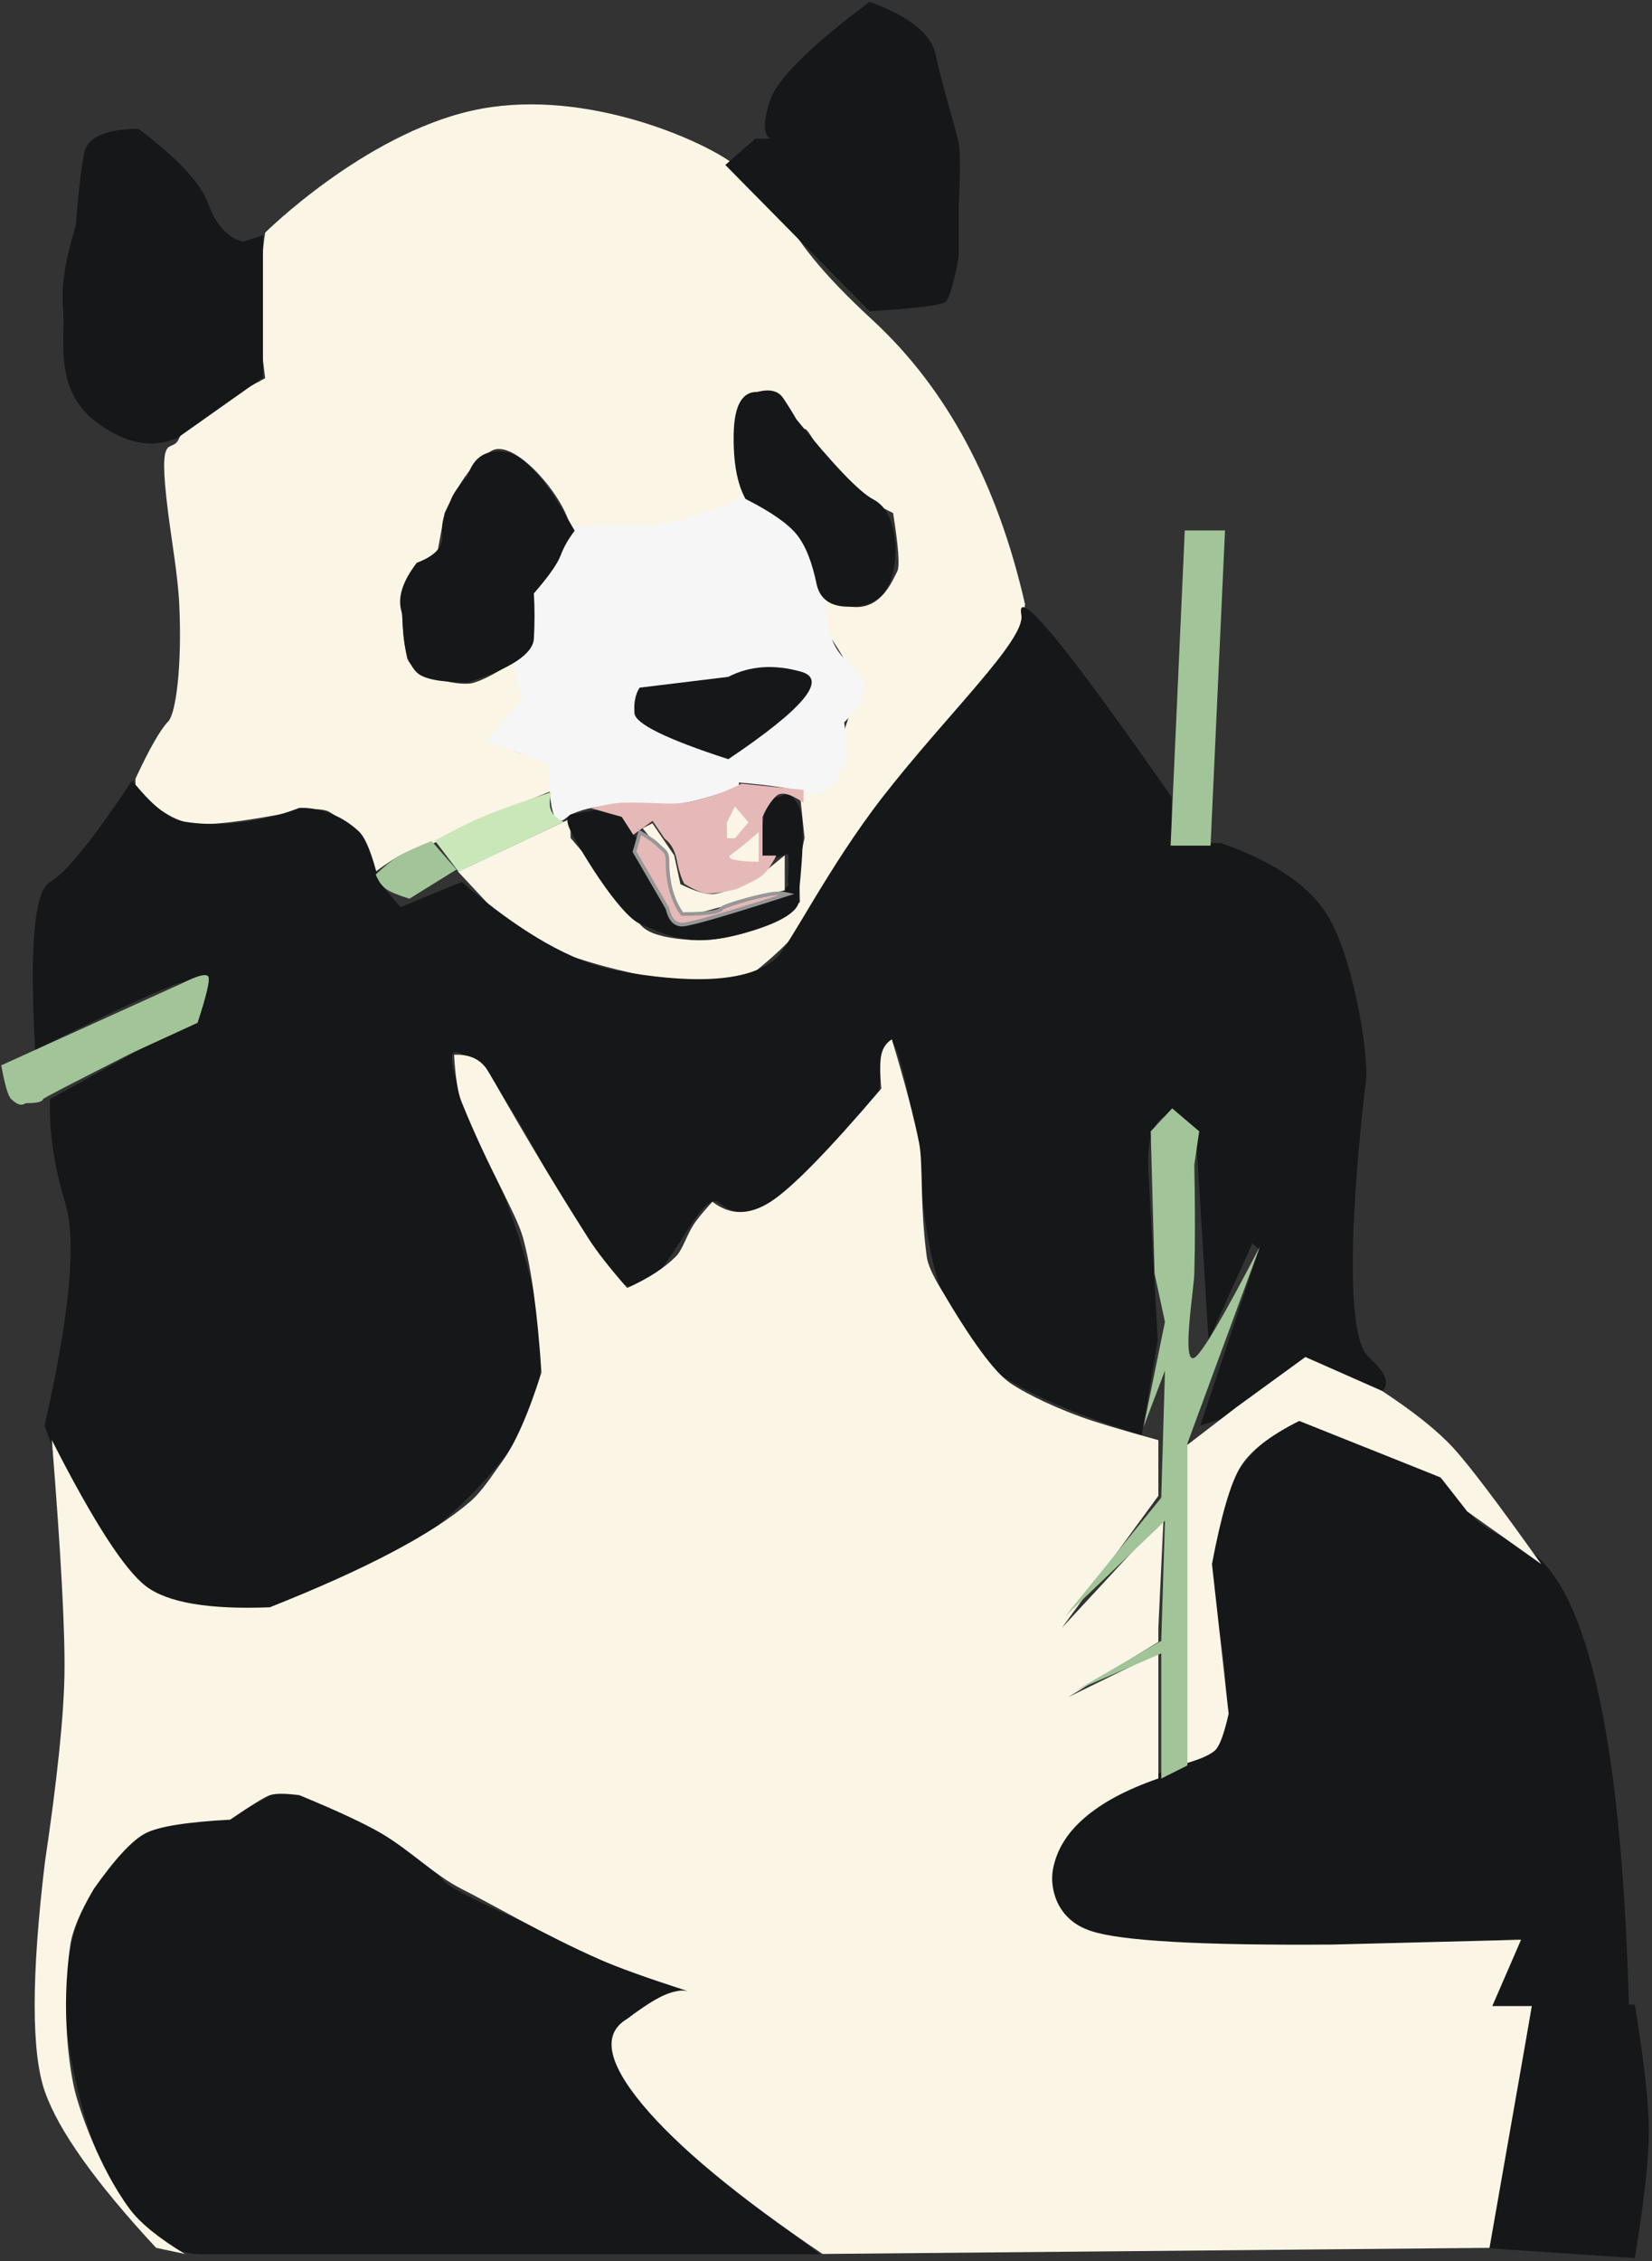 
<svg width="459px" height="628px" viewBox="0 0 459 628" version="1.1" xmlns="http://www.w3.org/2000/svg" xmlns:xlink="http://www.w3.org/1999/xlink">
    <rect x="0" y="0" width="459" height="628" fill="#333333" stroke="none"/>
    <!-- Generator: Sketch 46.2 (44496) - http://www.bohemiancoding.com/sketch -->
    <desc>Created with Sketch.</desc>
    <defs></defs>
    <g id="Logo" stroke="none" stroke-width="1" fill="none" fill-rule="evenodd">
        <path d="M73.675,64.607 C73.675,64.607 72.209,73.047 72.209,88.87 C72.209,92.091 72.698,97.485 73.675,105.051 C59.135,112.758 51.179,118.291 49.807,121.648 C47.748,126.685 43.637,118.038 46.722,142.467 C47.709,150.285 49.434,159.956 49.807,167.877 C50.598,184.706 48.929,198.093 46.722,200.373 C44.558,202.608 41.529,207.904 37.637,216.26 L37.637,218.913 C43.377,224.785 48.605,228.047 53.319,228.698 C58.034,229.35 67.901,228.174 82.919,225.172 C86.393,224.601 89.032,224.601 90.835,225.172 C92.376,225.659 97.144,229.675 97.967,230.324 C100.233,232.112 102.356,236.028 104.337,242.071 C110.324,237.675 114.318,235.597 116.319,235.837 C117.777,236.011 126.264,230.991 131.081,228.698 C132.277,228.129 140.275,224.867 155.074,218.913 C156.392,212.121 154.769,209.045 150.206,209.685 C145.643,210.325 141.157,208.553 136.747,204.371 C144.009,198.738 146.772,194.562 145.034,191.843 C143.297,189.124 143.297,185.946 145.034,182.308 C138.535,186.649 133.884,189.127 131.081,189.74 C126.876,190.66 113.911,187.431 113.008,182.308 C112.427,179.012 110.609,169.264 113.008,162.046 C113.895,159.376 116.737,156.474 121.532,153.339 L123.533,142.467 C127.86,133.209 132.265,127.425 136.747,125.114 C143.471,121.648 158.549,140.032 158.522,147.665 C158.518,149.01 178.574,146.949 178.38,147.665 C177.474,151.012 208.194,139.792 206.938,137.686 C205.683,135.579 199.65,111.684 209.487,109.264 C219.324,106.844 220.893,119.615 223.536,119.121 C224.675,118.908 227.314,125.413 232.146,130.81 C236.401,135.561 241.732,139.447 248.142,142.467 C249.657,151.963 250.036,157.382 249.278,158.726 C248.142,160.74 244.366,171.459 233.951,167.877 C227.008,165.489 225.056,164.295 228.096,164.295 L229.729,175.569 C234.158,181.719 236.613,186.443 237.097,189.74 C237.58,193.037 236.531,197.914 233.951,204.371 C232.748,212.297 232.146,216.26 232.146,216.26 C232.146,216.26 228.847,217.642 222.248,220.406 L223.536,232.693 C222.795,236.077 222.366,238.585 222.248,240.218 C222.13,241.85 222.13,245.293 222.248,250.547 C211.655,258.125 201.695,261.632 192.369,261.068 C178.38,260.223 177.804,256.692 176.562,254.527 C175.735,253.084 169.722,245.806 158.522,232.693 L158.522,227.342 L127.266,242.071 L145.034,261.068 C154.901,264.455 162.376,266.844 167.46,268.235 C172.543,269.627 179.384,271.156 187.98,272.822 C200.692,272.163 207.861,271.244 209.487,270.065 C220.168,261.494 226.915,253.646 229.729,246.522 C233.951,235.837 269.991,189.996 276.074,186.906 C280.13,184.846 283.041,178.503 284.809,167.877 C277.176,134.225 263.044,107.889 242.41,88.87 C211.46,60.342 222.722,58.01 202.206,44.42 C192.113,37.734 160.248,24.159 131.081,30.739 C100.959,37.535 73.675,64.607 73.675,64.607 Z" id="Path-10" fill="#FAF5E5"></path>
        <path d="M157.074,145.832 C163.372,146.585 168.326,145.732 172.343,145.832 C175.84,145.919 179.208,145.919 182.447,145.832 C197.246,142.723 205.556,139.366 207.377,135.762 C210.109,130.356 227.973,155.171 229.058,164.193 C230.142,173.215 229.356,178.768 236.773,185.006 C241.717,189.165 240.98,194.366 234.561,200.61 C235.251,206.478 235.251,210.318 234.561,212.13 C233.525,214.848 229.831,221.926 224.03,220.168 C220.163,218.996 213.918,218.044 205.295,217.311 L205.295,218.416 C195.711,222.183 188.095,223.89 182.447,223.536 C173.974,223.004 161.694,223.385 157.074,227.327 C153.994,229.955 152.454,224.889 152.454,212.13 L135,205.865 L145.047,194.113 L142.661,185.006 L142.661,181.5 L147.117,177.803 L147.117,164.193 C150.007,160.357 151.786,157.403 152.454,155.332 C153.309,152.68 154.483,151.635 155.962,149.766 C156.593,148.969 154.69,145.546 157.074,145.832 Z" id="Path-11" fill="#F6F6F6"></path>
        <g id="Black" transform="translate(9, 0)" fill="#161718">
            <path d="M232.608,0.506 C243.605,4.503 249.716,9.364 250.94,15.091 C252.777,23.681 256.728,36.421 257.382,39.758 C257.818,41.982 257.818,47.912 257.382,57.547 C257.382,64.35 257.382,68.615 257.382,70.343 C257.382,72.935 255.126,82.346 253.836,83.774 C252.976,84.727 245.9,85.616 232.608,86.441 L192.534,45.814 L200.867,38.515 L205.012,38.515 C203.024,37.237 203.024,33.656 205.012,27.771 C206.999,21.885 216.198,12.797 232.608,0.506 Z" id="Path"></path>
            <path d="M64.062,65.37 L58.414,67.154 C54.159,65.91 50.98,62.403 48.879,56.633 C46.777,50.863 40.301,43.906 29.449,35.764 C20.258,35.878 15.24,38.129 14.394,42.517 C13.547,46.905 12.766,53.604 12.051,62.615 C9.128,72.161 7.947,79.749 8.508,85.378 C9.349,93.821 5.633,107.901 17.541,117.036 C25.48,123.126 33.036,124.678 40.209,121.692 L64.062,104.829 L64.062,65.37 Z" id="Path-2"></path>
            <path d="M150.667,147.395 C147.375,141.563 144.886,137.519 143.201,135.263 C139.307,130.047 135.229,126.2 131.848,125.598 C126.271,124.604 122.637,126.778 120.944,132.12 C118.366,135.023 116.795,137.293 116.231,138.93 C115.386,141.385 113.399,143.895 113.894,148.657 C114.223,151.832 111.859,154.38 106.801,156.299 C102.831,161.456 101.414,165.956 102.549,169.798 C103.258,172.199 102.187,182.204 106.801,186.743 C108.646,188.558 113.36,189.487 120.944,189.53 C132.964,185.657 139.094,181.599 139.334,177.354 C139.574,173.11 139.574,168.924 139.334,164.797 C143.422,160.091 145.898,156.583 146.762,154.272 C147.626,151.962 148.927,149.669 150.667,147.395 Z" id="Path-3"></path>
            <path d="M201.418,108.848 C197.198,108.74 195.01,112.611 194.855,120.461 C194.701,128.311 195.794,134.346 198.137,138.564 C205.046,142.049 209.75,145.297 212.249,148.308 C214.748,151.318 216.65,156.059 217.954,162.53 C219.151,167.254 223.098,169.172 229.793,168.286 C236.488,167.4 239.836,161.967 239.836,151.986 C239.492,145.103 237.415,140.664 233.607,138.671 C229.799,136.677 222.68,129.259 212.249,116.415 C211.196,114.573 209.984,112.625 208.612,110.573 C207.241,108.521 204.842,107.946 201.418,108.848 Z" id="Path-4"></path>
            <path d="M193.358,187.973 C199.278,184.91 206.006,184.428 213.54,186.527 C221.075,188.627 214.347,196.731 193.358,210.841 C176.185,205.266 167.493,201.001 167.283,198.044 C167.074,195.087 167.552,192.73 168.72,190.973 L193.358,187.973 Z" id="Path-5"></path>
            <path d="M157.03,224.867 L151.151,225.919 C148.64,225.896 148.012,227.313 149.268,230.171 C151.151,234.457 163.008,254.317 169.062,256.678 C175.117,259.038 181.793,263.765 198.2,259.038 C209.138,255.887 214.036,252.437 212.895,248.688 C214.411,234.97 214.411,226.654 212.895,223.738 C211.378,220.823 209.772,219.951 208.077,221.122 C204.738,221.711 203.142,222.583 203.29,223.738 C203.543,225.715 202.92,230.234 202.171,232.401 C198.2,243.893 209.928,236.163 210.015,237.342 C210.373,242.236 209.653,244.629 210.015,245.166 C210.664,246.132 208.05,247.801 202.171,250.173 C188.927,254.991 181.49,256.67 179.861,255.211 C179.151,254.575 176.768,253.252 174.929,250.173 C173.135,247.17 171.933,242.467 167.562,237.342 C167.058,236.751 168.97,233.295 167.562,232.401 C166.736,231.877 165.814,229.716 164.796,225.919 L157.03,224.867 Z" id="Path-6"></path>
            <path d="M27.704,216.748 C33.219,223.694 37.999,227.5 42.045,228.166 C58.613,230.895 74.098,224.389 74.098,224.389 C74.098,224.389 82.73,223.509 90.646,230.839 C92.582,232.632 94.461,237.329 96.281,244.931 L102.279,251.921 L119.286,244.931 C135.743,259.101 150.182,267.321 162.604,269.591 C181.236,272.996 198.51,273.345 206.575,266.186 C210.303,262.877 221.032,240.907 236.235,221.349 C253.93,198.585 276.046,177.645 274.771,170.763 C273.189,162.233 287.102,179.095 316.508,221.349 L316.508,234.132 L330.313,234.132 C345.605,239.555 355.644,246.582 360.431,255.214 C367.61,268.161 371.289,293.927 370.543,299.962 C369.797,305.997 362.202,368.766 371.289,376.897 C377.347,382.319 377.688,385.941 372.312,387.766 C360.008,380.902 353.236,378.001 351.998,379.062 C350.76,380.122 343.532,385.128 330.313,394.079 L324.484,395.894 L340.824,347.034 L338.995,345.247 L326.796,372.214 L323.279,314.737 C321.085,311.877 318.827,310.246 316.508,309.845 C313.028,309.242 309.583,314.079 310.056,324.205 C310.371,330.956 311.244,346.959 312.676,372.214 L308.24,398.562 C283.357,390.895 267.645,383.004 261.105,374.891 C246.433,356.688 247.463,325.154 244.55,309.845 C239.689,284.3 236.576,282.414 235.21,304.187 C214.379,331.97 199.672,341.966 191.088,334.177 C185.219,328.851 175.793,360.106 165.793,357.283 C153.854,353.914 140.799,315.981 127.935,301.208 C112.174,283.11 112.729,292.122 129.6,328.243 C141.638,358.561 144.37,380.506 137.796,394.079 C127.935,414.438 92.061,445.476 63.964,446.78 C51.577,447.355 34.543,448.126 20.877,433.104 C16.211,427.976 10.38,415.572 3.385,395.894 C10.389,365.256 12.31,344.683 9.146,334.177 C5.983,323.67 4.568,314.022 4.902,305.232 L46.157,282.474 L47.639,277.335 C48.006,273.235 46.141,271.674 42.045,272.65 C37.949,273.627 24.189,279.938 0.767,291.585 C-0.85,262.94 0.529,247.389 4.902,244.931 C9.276,242.472 16.877,233.078 27.704,216.748 Z" id="Path-7"></path>
            <path d="M34.074,506.504 C11.943,521.563 4.566,545.25 11.943,577.564 C19.32,609.879 31.172,626.036 47.498,626.036 L218.875,626.036 C186.135,601.701 167.823,584.621 163.939,574.797 C160.056,564.973 165.681,557.472 180.815,552.294 C138.615,535.342 116.352,525.262 114.026,522.055 C110.537,517.243 76.628,492.137 64.836,499.32 C56.975,504.109 47.333,506.504 35.912,506.504 L34.074,506.504 Z" id="Path-8"></path>
            <path d="M349.375,395.707 C349.375,395.707 321.013,407.925 328.983,448.491 C334.297,475.535 331.64,489.058 321.013,489.058 C291.913,500.819 279.251,513.594 283.026,527.381 C286.802,541.168 330.213,544.852 413.261,538.433 L404.961,557.938 L443.61,557.938 C441.562,480.372 431.446,437.421 413.261,429.084 C385.983,416.579 412.505,419.442 379.129,404.545 C345.753,389.647 349.375,395.707 349.375,395.707 Z" id="Path-9"></path>
        </g>
        <path d="M210.384,243.758 L218.037,237.547 L218.037,247.265 C210.838,249.113 205.445,250.512 201.856,251.464 C198.268,252.415 194.001,253.578 189.056,254.95 C186.056,248.078 184.576,243.971 184.618,242.631 C184.66,241.29 184.681,239.596 184.681,237.547 L178.539,230.002 L181.267,228.642 L187.327,237.547 L189.056,245.554 C193.155,247.55 196.232,248.462 198.288,248.289 C200.344,248.116 204.376,246.606 210.384,243.758 Z" id="Path-12" fill="#FAF5E5"></path>
        <path d="M164.224,224.458 C168.003,223.508 170.845,223.001 172.75,222.935 C179.946,222.685 186.302,223.562 190.138,222.935 C195.497,222.058 200.784,220.289 206,217.626 L213.619,218.396 L223.254,219.37 L223.254,222.935 C219.609,220.411 217.092,219.78 215.703,221.042 C214.314,222.304 213.035,224.244 211.866,226.862 L211.866,237.618 L215.703,237.618 C214.264,240.319 212.985,242.135 211.866,243.066 C210.747,243.997 208.27,245.305 204.436,246.99 C200.397,247.9 197.673,248.279 196.263,248.126 C194.853,247.973 192.811,247.079 190.138,245.443 C189.265,243.859 188.577,241.703 188.073,238.978 C187.569,236.252 186.429,234.223 184.651,232.892 L181.317,227.965 L175.944,231.827 L172.75,226.862 L164.224,224.458 Z" id="Path-15" fill="#E6B9B9"></path>
        <path d="M177.834,231.16 L176.296,236.53 L185.456,252.288 C186.112,255.284 187.466,256.781 189.517,256.781 C191.567,256.781 201.322,253.971 218.781,248.351 C217.288,248.019 215.633,248.019 213.815,248.351 C208.907,249.246 200.951,251.624 200.51,252.288 C199.823,253.321 196.159,253.838 189.517,253.838 C186.81,250.064 185.456,245.165 185.456,239.142 C185.456,236.199 184.24,236.202 183.027,234.864 C182.181,233.931 180.45,232.696 177.834,231.16 Z" id="Path-16" stroke="#979797" fill="#E6B9B9"></path>
        <path d="M203.23,237.24 C205.028,235.984 207.553,233.931 210.805,231.082 L210.805,239.332 C203.958,239.194 201.433,238.497 203.23,237.24 Z" id="Path-13" fill="#FAF5E5"></path>
        <polygon id="Path-14" fill="#FAF5E5" points="204.208 223.969 201.981 228.379 201.981 232.797 204.208 232.797 207.938 228.383"></polygon>
        <path d="M126.162,292.931 C130.093,292.739 133.037,293.951 134.996,296.566 C136.613,298.726 146.632,317.441 163.425,343.816 C165.788,347.528 169.4,352.153 174.261,357.691 C180.14,355.034 184.647,352.121 187.78,348.951 C189.686,347.023 190.551,343.547 192.644,340.213 C193.542,338.781 195.307,336.623 197.938,333.74 C202.818,337.543 208.21,337.543 214.115,333.74 C220.021,329.937 230.272,319.457 244.869,302.301 C244.458,297.973 244.458,294.849 244.869,292.931 C245.281,291.012 246.258,289.579 247.801,288.632 C251.505,300.955 254.036,310.598 255.396,317.56 C256.506,323.247 255.57,334.7 257.486,348.951 C257.773,351.08 259.039,353.993 261.284,357.691 C269.778,372.2 276.208,380.978 280.576,384.026 C283.324,385.944 290.2,389.794 300.376,393.5 C304.377,394.957 311.532,397.108 321.842,399.952 L321.842,415.41 L295.015,452.109 L323.286,421.567 L321.842,452.109 L321.842,456.003 L296.75,471.34 L321.842,459.065 L321.842,493.908 C304.168,500.044 294.394,508.537 292.52,519.39 C291.703,524.118 293.342,533.043 303.072,536.264 C311.473,539.044 333.855,540.3 370.221,540.032 L422.622,538.698 L414.623,557.121 L425.624,557.121 L414.623,624.252 L228.53,625.957 C204.907,609.999 188.217,596.151 178.46,584.411 C168.703,572.672 167.303,564.755 174.261,560.662 C178.405,557.522 181.749,555.367 184.294,554.197 C186.839,553.027 189.091,552.609 191.051,552.943 C179.906,549.361 171.783,546.445 166.682,544.195 C150.909,537.24 137.496,529.241 128.178,524.541 C120.751,520.795 113.915,513.798 105.825,509.083 C101.168,506.369 93.627,502.858 83.202,498.551 C79.177,498.03 76.428,498.03 74.954,498.551 C73.48,499.072 69.812,501.339 63.95,505.354 C51.983,505.987 44.171,507.23 40.517,509.083 C36.862,510.936 32.054,516.088 26.095,524.541 C22.33,530.905 20.152,536.069 19.561,540.032 C16.805,558.496 19.376,574.973 20.846,580.869 C22.132,586.031 27.487,601.9 35.995,613.408 C38.888,617.321 44.013,621.504 51.371,625.957 L43.366,624.252 C26.548,606.133 16.248,591.672 12.468,580.869 C8.687,570.066 8.687,548.854 12.468,517.232 C15.9,494.182 17.714,476.753 17.909,464.944 C18.105,453.136 16.938,431.472 14.41,399.952 C25.843,422.398 34.545,435.91 40.517,440.488 C46.488,445.066 57.967,447.026 74.954,446.368 C101.691,435.776 120.272,425.977 130.695,416.97 C134.003,414.112 136.969,409.365 139.503,405.915 C143.137,400.967 146.784,392.708 150.443,381.137 C149.333,364.587 147.631,352.147 145.338,343.816 C143.414,336.828 135.87,324.984 128.178,305.847 C127.193,303.397 126.521,299.091 126.162,292.931 Z" id="Path-17" fill="#FAF5E5"></path>
        <path d="M425.696,556.737 L454.228,556.737 C456.826,572.498 458.126,584.225 458.126,591.92 C458.126,599.614 456.826,611.342 454.228,627.103 L413.83,624.384 L425.696,556.737 Z" id="Path-18" fill="#161718"></path>
        <path d="M383.938,386.247 C392.775,392.038 399.384,397.314 403.766,402.076 C408.147,406.838 416.295,417.599 428.207,434.357 L407.693,419.793 L400.262,410.302 L360.991,394.618 C352.794,398.709 347.344,402.971 344.64,407.401 C341.936,411.832 339.303,420.818 336.74,434.357 L341.373,475.95 C340.164,481.277 338.981,484.587 337.821,485.879 C336.662,487.171 333.671,488.516 328.847,489.914 L328.847,402.076 L343.429,390.88 L362.694,376.859 L383.938,386.247 Z" id="Path-19" fill="#FAF5E5"></path>
        <path d="M331.835,353.728 C332.07,345.478 332.07,335.398 331.835,323.489 L333.191,314.193 L325.682,307.804 L319.724,314.193 L320.79,353.728 L323.678,367.089 L317.713,396.34 L323.678,380.635 L322.652,415.919 L295.999,448.822 L323.678,422.355 L322.652,455.685 L299.191,469.342 L322.652,459.171 L322.652,493.931 L329.914,490.287 L329.914,400.867 L350.097,346.1 C339.942,365.689 333.855,376.014 331.835,377.076 C328.221,378.976 331.707,358.216 331.835,353.728 Z" id="Path-20" fill="#A2C499"></path>
        <path d="M119.892,233.558 L126.822,241.482 L113.758,249.58 C110.583,248.606 108.432,247.716 107.305,246.912 C106.177,246.108 105.203,244.768 104.382,242.893 C106.821,240.579 108.95,238.875 110.769,237.78 C112.587,236.686 115.628,235.278 119.892,233.558 Z" id="Path-21" fill="#A2C499"></path>
        <path d="M120.84,233.456 L127.398,242.075 L156.632,228.238 C154.835,227.413 153.671,226.373 153.142,225.12 C152.612,223.867 152.612,222.153 153.142,219.979 C144.815,222.733 138.636,224.952 134.604,226.634 C130.573,228.316 125.985,230.59 120.84,233.456 Z" id="Path-22" fill="#CAE7B9"></path>
        <path d="M37.013,292.25 C20.413,300.626 12.07,304.952 11.982,305.228 C11.538,306.633 7.333,306.215 7.002,306.44 C5.39,307.54 3.69,305.701 3.111,305.228 C2.302,304.565 1.377,301.442 0.337,295.858 L50.58,273.082 C55.055,270.84 57.501,270.249 57.919,271.311 C58.337,272.372 57.33,276.617 54.897,284.045 L37.013,292.25 Z" id="Path-23" fill="#A2C499"></path>
        <polygon id="Path-24" fill="#A2C499" points="329.184 147.31 340.365 147.31 336.348 234.844 325.243 234.844"></polygon>
    </g>
</svg>